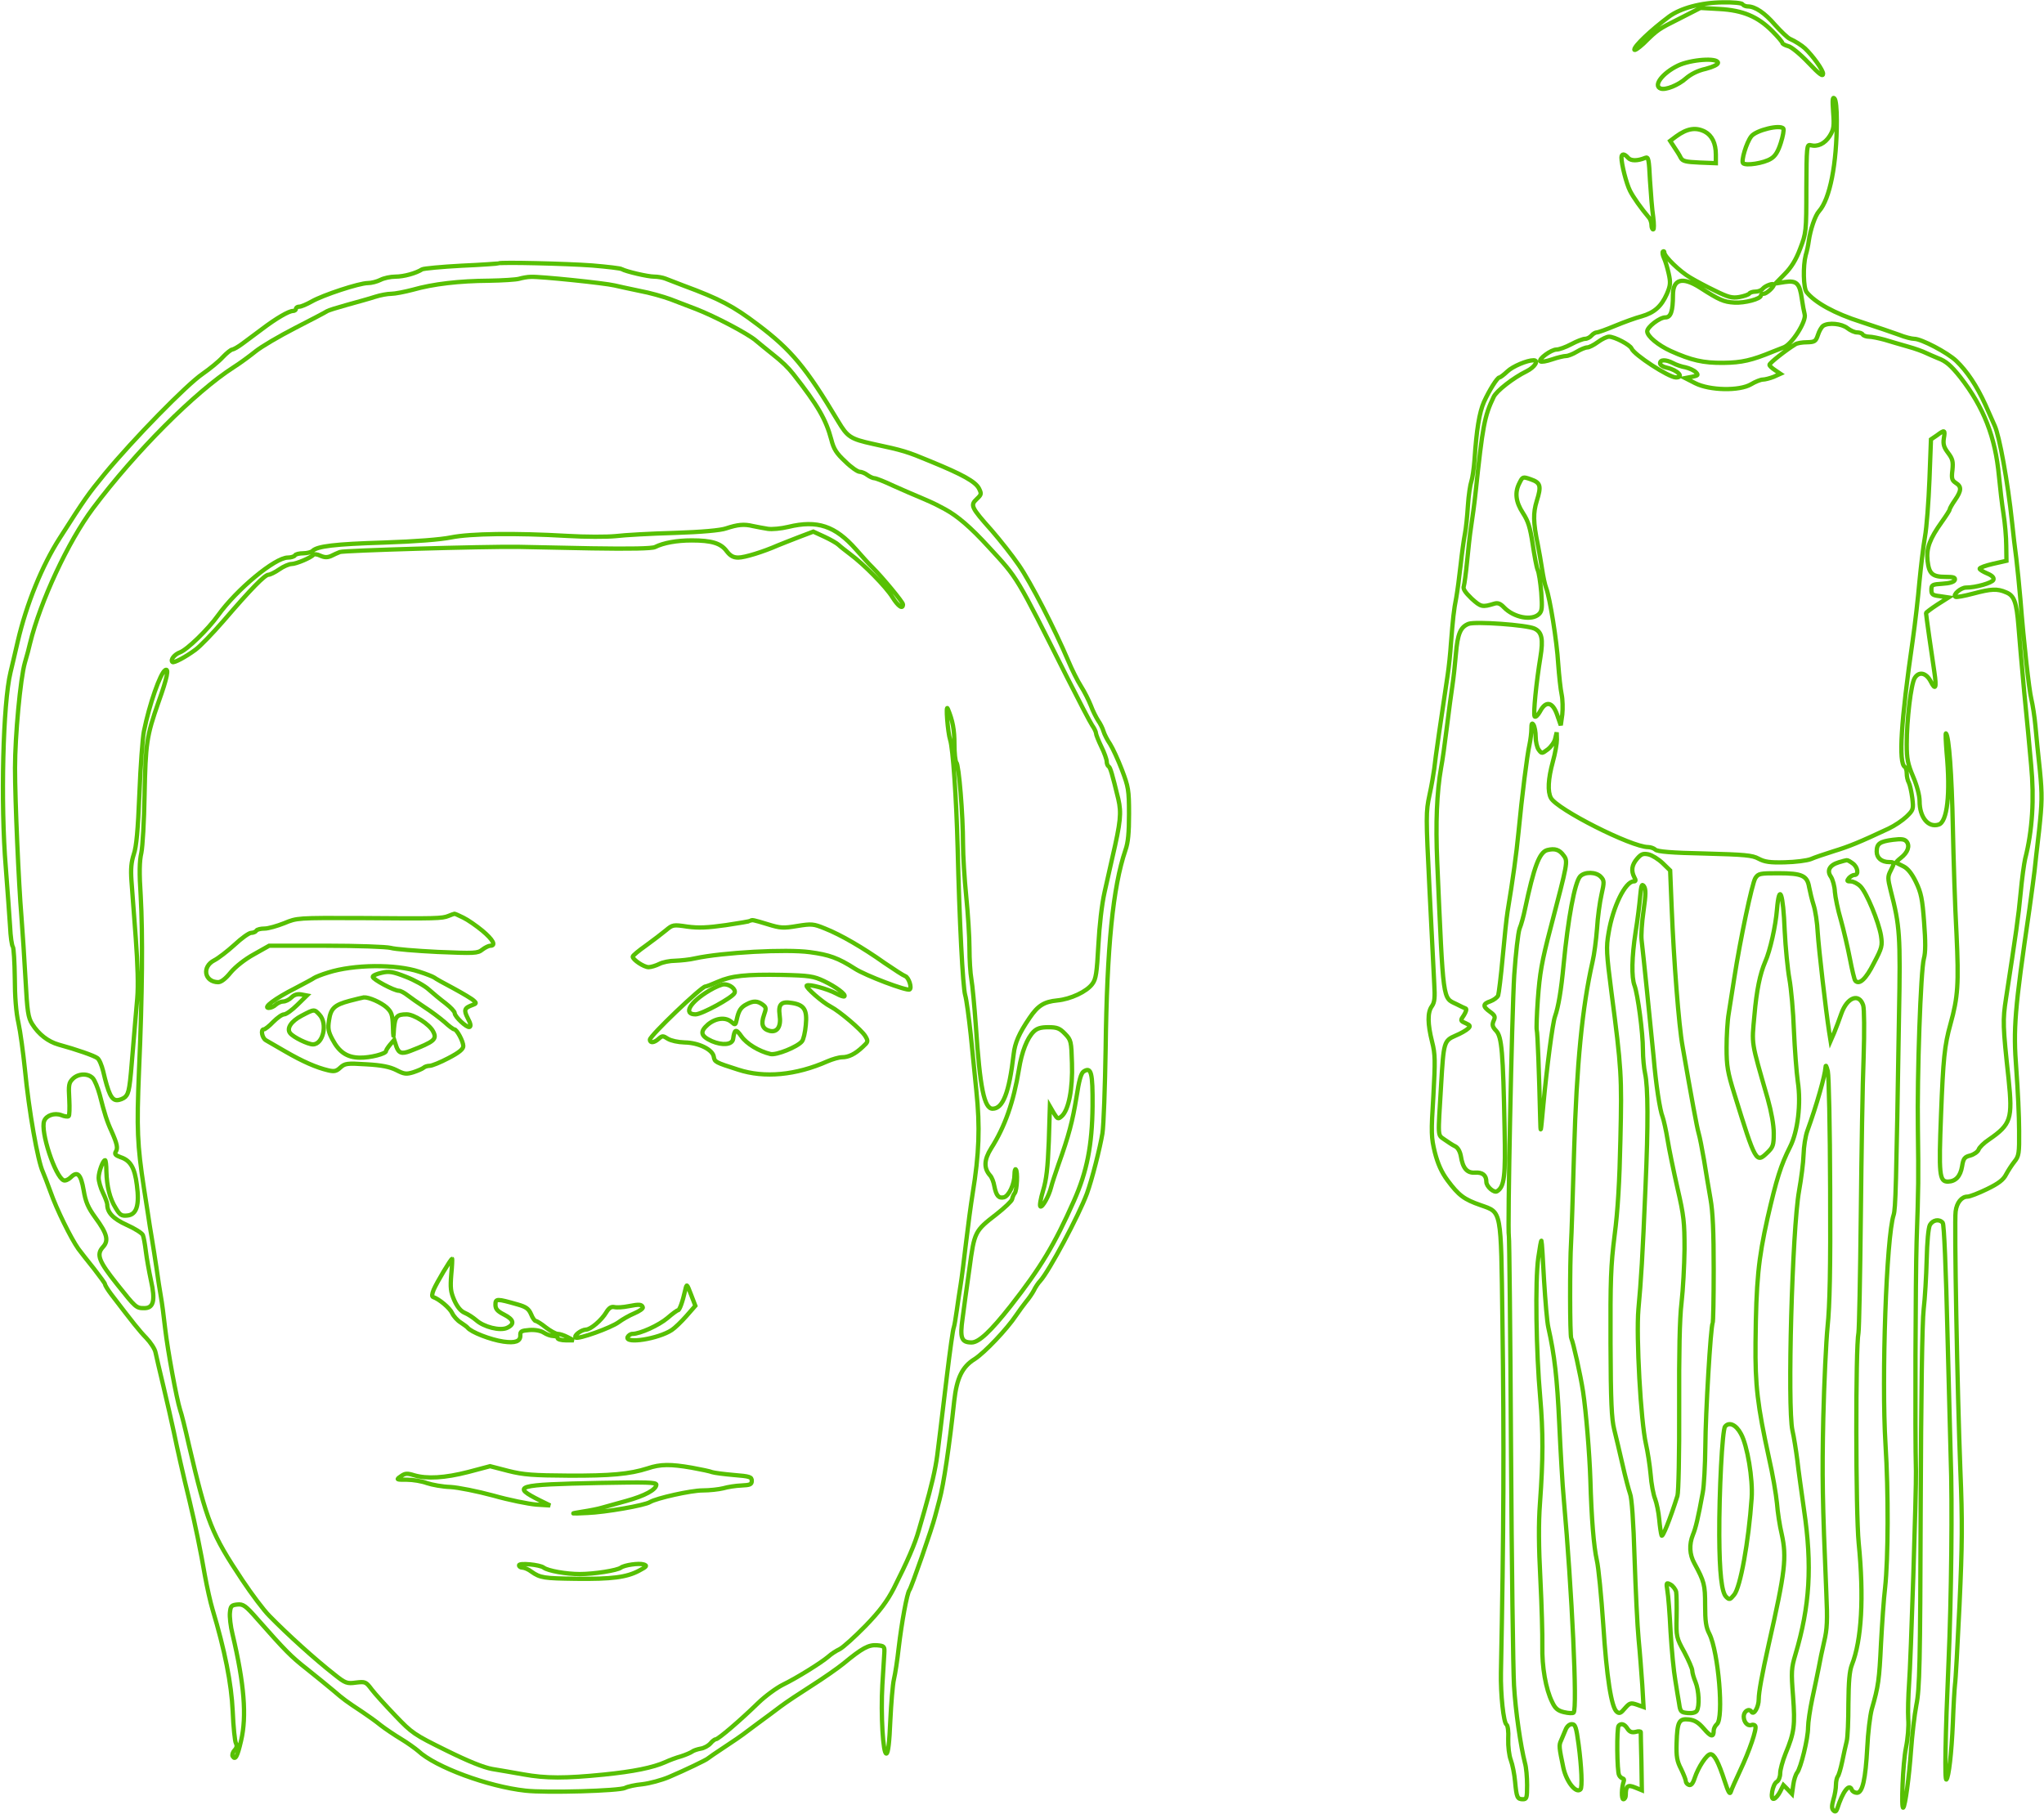 <?xml version="1.0" encoding="UTF-8"?>
<svg width="953px" height="846px" viewBox="0 0 953 846" version="1.1" xmlns="http://www.w3.org/2000/svg" xmlns:xlink="http://www.w3.org/1999/xlink">
    <!-- Generator: Sketch 51.2 (57519) - http://www.bohemiancoding.com/sketch -->
    <title>arthur-dent</title>
    <desc>Created with Sketch.</desc>
    <defs></defs>
    <g id="Page-1" stroke="none" stroke-width="1" fill="none" fill-rule="evenodd">
        <g id="arthur-dent" transform="translate(1, 1)" fill-rule="nonzero" stroke="#57C003" stroke-width="2">
            <g id="Group" transform="translate(475.5, 422) scale(-1, 1) rotate(-180) translate(-475.5, -422) translate(0, -0)">
                <path d="M811.5,843 C811.8,842.5 812.9,842 813.9,842 C817.3,842 821.8,839 826.6,833.4 C829.3,830.4 832.4,827.4 833.5,826.9 C836,825.8 839.1,823.8 840.5,822.5 C844.3,818.9 849,812.3 849,810.6 C849,809.1 847.3,810.3 842.2,815.7 C838.4,819.7 834.2,823.2 832.7,823.5 C831.2,823.9 830,824.6 830,825 C830,825.4 827.9,827.9 825.3,830.5 C818.5,837.3 811.6,840.2 800.7,840.8 L791.8,841.3 L782.2,836.4 C772,831.3 771.9,831.2 765.3,824.7 C762.9,822.5 761,821.2 761,821.9 C761,823.6 768.7,830.9 777.1,837.2 C782.5,841.2 792.1,843.8 802.2,843.9 C807,844 811.2,843.6 811.5,843 Z M800,815.7 C800,814.9 797.7,813.8 794.3,812.9 C790.6,812.1 787.3,810.4 785,808.4 C781.5,805.3 775.6,802.9 773.3,803.7 C769.6,805 774.1,810.9 781.3,814.4 C787.3,817.3 800,818.2 800,815.7 Z M855.4,788.7 C855.4,768.6 852.2,752.2 847.1,746.5 C845.3,744.5 843.1,738.1 842.3,732.5 C842.1,730.9 841.5,727.9 840.9,726 C839.6,721 839.8,710.7 841.3,708.8 C845.2,703.9 854.4,698.8 866.7,694.9 C873.7,692.6 881.7,689.9 884.4,688.9 C887.1,687.8 890.3,687 891.5,687 C894.8,687 907,680.6 911.1,676.7 C916.1,671.9 920.6,665.2 924.7,656.2 C926.6,652 928.5,647.6 929,646.5 C931.2,641.8 935.1,620.4 937.1,601.5 C937.6,596.6 938.5,588.9 939.1,584.5 C939.6,580.1 940.5,571.6 941,565.5 C942.6,545.3 945,523.5 946.1,519 C946.7,516.5 947.6,510.9 948,506.5 C948.4,502.1 949.3,492.7 950.1,485.6 C951.2,474.3 951.1,470.7 949.7,457.6 C948.7,449.3 947.8,440.9 947.6,439 C947.4,437.1 946.3,429 945.2,421 C938.3,373.9 937.6,365.6 939.1,346.2 C939.8,337 940.4,324.2 940.4,317.8 C940.5,307.1 940.3,305.9 938.2,303.3 C937,301.8 935.2,299 934.3,297.3 C933.1,294.9 930.8,293.1 925.4,290.5 C921.5,288.6 917.4,287 916.3,287 C913.6,287 911.3,284.2 910.8,280.1 C910.1,275.4 911.6,195.3 913,159.5 C914,135.3 913.9,124.9 912.6,96.5 C911.7,77.8 910.8,61.2 910.5,59.5 C910.3,57.9 909.8,49.8 909.5,41.5 C908.9,27.4 907.6,16.3 906.5,15.2 C905.6,14.3 906,35.9 907.5,70 C908.8,99.4 909.3,144.5 908.5,165.5 C908.4,169.4 907.7,195.2 907,223 C906.3,253.3 905.4,274 904.8,274.8 C903.2,276.7 900.2,276.2 898.8,273.8 C898.1,272.4 897.5,266.2 897.3,257.5 C897.1,249.8 896.5,239.5 895.9,234.5 C895.2,228.9 894.7,194.1 894.5,142 C894.3,69.1 894,57.4 892.5,50 C891.6,45.3 890.5,35.8 890,28.8 C889.1,16.2 887.3,3 886.4,2.1 C885.3,0.9 886.2,23 887.6,29.8 C888.5,34.2 889,40 888.7,43.5 C888.5,46.8 888.7,54.2 889.1,60 C889.9,69.8 892.5,151.3 892.3,159 C891.8,176.4 892.1,249.8 892.6,266 C893.5,292.5 893.5,294.7 893.2,318.5 C892.8,343.3 894.5,392.5 896,398 C896.8,400.8 896.8,405.9 896.1,414.9 C895.3,425.9 894.7,428.7 892.3,433.7 C890.4,437.6 888.5,440 886.5,441 C884.9,441.8 883.3,442.6 883.1,442.7 C882.9,442.9 883.9,443.9 885.3,445 C888.5,447.5 889.6,450.6 887.9,452.6 C887,453.7 885.5,453.9 881.6,453.4 C875.4,452.6 874,451.6 874,447.9 C874,444.9 876.3,443 879.9,443 C882.4,443 882.4,442.7 880.5,439 C879.1,436.3 879.1,435.4 880.5,429.8 C884.8,413.1 885.1,409 884.4,371.5 C883.1,290.7 882.8,281.4 881.9,278.5 C878.5,268.3 876.2,202.3 878.1,171.5 C879.5,149.3 879.4,118.3 877.9,104.5 C877.3,99.6 876.5,87.9 876,78.5 C875.2,61.7 874.8,58.7 871.7,48 C870.9,45 869.9,36.9 869.6,30.1 C868.8,15.3 867.4,9 864.8,9 C863.8,9 862.7,9.6 862.4,10.4 C861.2,13.6 858.2,9.7 855.6,1.6 C855.1,0.2 854.6,-1.13742349e-13 853.8,0.8 C853,1.6 853,2.9 853.8,5.8 C854.5,8 855,11.1 855,12.7 C855,14.3 855.4,16 855.8,16.6 C856.3,17.1 857.2,20.2 857.9,23.5 C858.6,26.8 859.5,31.1 860,33 C860.5,34.9 860.8,42.8 860.8,50.6 C860.9,60.9 861.3,65.7 862.4,68.6 C867,80.2 868.1,100.2 865.6,125.5 C864.2,139.7 864.1,216.8 865.5,223.5 C865.8,225.2 866.3,249.9 866.6,278.5 C866.9,307.1 867.4,340.2 867.9,352 C868.3,364.1 868.2,374.7 867.7,376.2 C865.8,382.1 860.2,380 857.5,372.3 C856.6,369.7 855.1,365.7 854.2,363.5 L852.5,359.6 L851.8,364 C850.3,373.8 847,402.3 846.5,410.1 C846.3,414.7 845.4,420.4 844.6,422.9 C843.8,425.4 842.9,429.2 842.5,431.3 C841.6,436.7 839.2,437.8 828.2,437.8 C819.6,437.8 818.8,437.7 817.4,435.5 C815.9,433.1 810.4,407.1 807.6,389 C806.7,383.2 805.5,375.7 805,372.4 C804.4,369 804,361.8 804,356.4 C804,347.9 804.5,345 807.6,335 C817.6,302.7 817.8,302.5 823,307.5 C825.7,310.1 826,311 826,316.6 C826,320.4 824.9,326.5 823.2,332.6 C815.3,360.1 815.7,357.5 817,371.7 C818,383.3 819.6,390.9 822,396.5 C824.3,401.6 826.9,413.3 827.5,420.9 C828.6,433.6 830.4,428.7 831.1,411 C831.5,403 832.5,392.9 833.3,388.5 C834.1,384.1 835.1,373.3 835.4,364.5 C835.8,355.7 836.6,345 837.2,340.7 C838.8,330.3 837.2,317.3 833.6,310.2 C829.3,301.7 827.3,295.3 823.1,277 C818.8,257.7 817.8,247.7 817.5,219 C817.3,198.9 818.4,189.8 823.8,165 C825.5,157.6 827.1,148.1 827.5,144 C827.8,139.9 828.8,133.4 829.7,129.7 C832.1,118.7 831.4,112.5 823.6,78 C820.5,64.1 819,55.8 819,52.7 C819,49 816.7,45 815.6,46.8 C814.5,48.6 812,47 812,44.6 C812,42 813.8,40 815.5,40.6 C816.2,40.9 817.1,40.7 817.4,40.2 C818.2,38.9 814.7,28.6 810.3,19.3 C808.3,15 806.3,10.6 806,9.5 C805.5,8 804.8,9.3 803.1,14.5 C800.2,23.4 798.3,27 796.5,27 C794.8,27 790.8,21 789.1,15.8 C788.3,13.3 787.4,12.3 786.4,12.7 C785.6,13 785,13.8 785,14.4 C785,15.1 784,17.6 782.8,20.1 C780.9,23.7 780.5,25.9 780.7,32.2 C781,42.2 781.8,43.7 786.4,43.2 C789.1,42.9 790.9,41.8 793.4,38.9 C796.7,35 798,34.8 798,38 C798,39 798.7,40.3 799.5,41 C802.8,43.8 800.2,74.7 796,83.1 C794.4,86.1 794,89 794,96.5 C794,106.1 793.6,107.5 789,116 C786.7,120.1 786.5,124.8 788.3,129.3 C789.6,132.4 790.7,137 792.9,149 C793.5,152 794,161.7 794.1,170.5 C794.2,186.5 796.6,226.5 797.5,228 C797.8,228.5 798,239.8 798,253.2 C798,270.6 797.6,279.9 796.5,286 C795.7,290.7 794.3,298.8 793.5,304 C792.6,309.2 791.5,314.9 791,316.5 C790.2,319.2 787.6,333.3 783.5,357 C781.7,366.9 779.4,397.1 778.4,421.8 L777.7,439.1 L774.2,442.5 C772.2,444.4 769.3,446.2 767.6,446.6 C765.1,447.1 764.2,446.8 762.3,444.6 C759.8,441.7 759.4,439 761,435.9 C761.8,434.5 761.7,434 760.7,434 C756.8,434 751,422.2 749,410 C747.8,403.2 748,400.5 750.3,382.5 C755,346.6 755.2,343.2 754.5,313.6 C754.1,294.2 753.3,280.4 751.8,269 C750,254.8 749.8,247.8 749.9,218.5 C750,191.4 750.4,183.3 751.6,178.5 C752.4,175.2 754.2,167.8 755.5,162 C756.8,156.2 758.4,150.2 759,148.5 C759.8,146.6 760.6,135.6 761.1,118.5 C761.6,103.7 762.4,86.6 763,80.5 C763.6,74.5 764.3,64.9 764.7,59.3 L765.3,49 L762.2,50.1 C759.3,51.1 758.8,50.9 756.6,48.4 C754.7,46.1 754,45.8 752.8,46.8 C750.3,48.8 748.1,62.7 746.5,87.5 C745.6,100.7 744.3,114.2 743.5,117.5 C742.1,123.7 741,137 740.5,155 C740.1,167.2 738.5,186.7 737.1,196 C735.9,203.9 732.4,219.5 731.6,220.9 C730.9,221.9 730.9,256.2 731.5,265.5 C731.7,268.3 732.3,287.4 732.9,308 C734.1,348.9 736.7,375.4 741.5,396.5 C742.3,399.8 743.2,406.8 743.6,412 C743.9,417.2 744.9,424.4 745.7,427.9 C747,433.7 747,434.4 745.4,436.1 C743.2,438.5 737.8,438.6 735.7,436.3 C733.2,433.5 730.1,416.8 728,395 C726.9,383.3 725.6,375.5 724,371 C722.9,368 720.2,347.4 718.5,329 C717.3,316.1 717.3,315.8 717.1,323.5 C716.6,344.2 715.9,363.6 715.5,364.7 C715.3,365.4 715.5,371.8 716,378.9 C716.9,391.2 717.8,396.5 722,412.5 C729.9,442.7 730.1,443.3 728.1,446 C726.1,448.8 724,449.5 720.4,448.6 C716.7,447.6 714.2,440.8 710,421 C709.4,418 708.3,413.9 707.5,412 C706.8,410.1 705.7,400.3 705,390.3 C703.9,372.5 701.8,270.9 702.5,268.6 C702.7,268 703.2,223.4 703.5,169.5 C703.8,115.6 704.5,65.9 704.9,59 C705.6,47.1 708,30.7 710,22.9 C710.6,20.9 711,16.3 711,12.6 C711,6.7 710.8,6 709.1,6 C706.4,6 706.1,6.8 705.4,14.2 C705.1,17.6 704.2,22.2 703.4,24.3 C702.6,26.4 702.1,30.7 702.2,34.1 C702.4,37.6 702,40.4 701.4,40.8 C700,41.7 698.6,55.1 698.8,65 C700.1,130.4 700.3,171.7 699.5,229 C698.8,281.7 699.2,279.5 689.4,283 C681.6,285.7 679.1,287.6 673.9,294.6 C671.1,298.4 669.4,302.2 668,307.6 C666.3,314.6 666.2,316.6 667.3,333.9 C668.2,350.4 668.2,353.3 666.7,359.2 C664.6,367.6 664.5,372.9 666.6,375.8 C667.9,377.6 668.1,379.9 667.7,386.3 C667.5,390.8 666.5,410.6 665.5,430.3 C663.8,464.5 663.8,466.4 665.5,474.3 C666.5,478.8 667.4,484.3 667.7,486.5 C668,490.1 671.5,514 674,530.5 C674.5,533.8 675.2,540.3 675.5,545 C676.4,556.3 676.8,560.5 678,566.5 C678.5,569.3 679.4,576 680,581.5 C680.6,587 681.5,593.5 682,596 C682.5,598.5 683.1,604.4 683.4,609.2 C683.7,614 684.5,619.1 685,620.5 C685.5,621.9 686.2,626.6 686.5,630.8 C687.4,644.4 688.7,652.6 690.9,657.6 C693.3,662.9 697.1,669 698.1,669 C698.5,669 700.1,670.2 701.8,671.8 C704.3,674.2 711,677 714,677 C716.6,677 714.6,673.8 710.8,671.9 C704.5,668.8 696.7,662.7 695.4,659.9 C691.1,650.9 690.3,646.6 687,615.5 C686.5,610.6 685.5,603.4 684.9,599.5 C684.3,595.7 683.5,588.2 683,583 C682.5,577.8 681.8,572.7 681.5,571.7 C681,570.5 682,568.9 685.1,565.9 C689.5,561.9 690.1,561.8 695.7,563.5 C697.3,564 698.5,563.6 700.2,561.8 C704.8,557 713.3,555.4 716.6,558.7 C718,560.1 718.1,561.6 717.6,568.8 C717.2,573.4 716.5,578.1 715.9,579.3 C715.4,580.5 714.4,585.9 713.6,591.3 C712.4,599.1 711.5,602 709.1,605.7 C705.7,610.9 705.1,615.4 707.5,619.9 C708.9,622.7 709,622.8 712.7,621.5 C717.3,619.9 717.7,618.4 715.5,611.4 C713.8,605.8 713.8,601.6 716,591 C716.6,588 717.5,582.8 718,579.5 C718.5,576.2 719.3,572.3 719.9,570.8 C721.6,566.3 724.9,546 725.5,535.5 C725.9,530 726.6,523.5 727.1,521.2 C727.6,518.8 727.7,514.6 727.4,511.8 L726.7,506.8 L725,511.7 C722.9,517.8 719.7,518.4 717,513.2 C716,511.4 714.9,510.4 714.5,510.9 C713.8,512.1 715.3,526.9 717.2,538.5 C718.6,547 717.9,550.3 714.4,551.9 C710.6,553.6 687,555.3 683.7,554.1 C679.9,552.6 678.6,549.5 677.8,540 C677.4,535.3 676.7,528.8 676.2,525.5 C675.7,522.2 674.5,513.4 673.6,506 C672.7,498.6 671.5,490 670.9,487 C668.9,475.5 668.3,461.4 669.1,442.8 C672,376.8 671.6,379.9 678,376.8 C679.9,375.8 681.9,374.9 682.4,374.7 C682.9,374.5 682.5,373.2 681.6,371.7 C679.8,369.1 679.8,369 682.3,367.9 C684.5,366.9 684.7,366.5 683.5,365.4 C682.7,364.6 680.1,363.1 677.7,362.1 C672.2,359.7 672.1,359.2 670.9,339 C669.4,313.9 669.2,316 672.5,313.6 C674.1,312.5 676.3,311 677.4,310.5 C678.7,309.9 679.7,308.1 680.1,306 C681,300.2 683,297.9 686.8,298.2 C690.2,298.4 692,297 692,293.9 C692,291.7 695.6,288.6 697,289.5 C700.4,291.6 701,296.5 700.5,318.7 C699.8,354.4 699.2,361.5 696.6,364.3 C694.8,366.2 694.6,367.1 695.4,369 C696.3,370.9 696,371.5 693.7,373.2 C690.2,375.7 690.3,376.9 693.9,378.1 C695.5,378.7 697.1,379.9 697.5,380.8 C697.8,381.7 698.8,389.6 699.6,398.5 C700.4,407.3 701.4,417 701.9,420 C704.4,435.2 706,446.6 707,457 C708.6,473.7 711,492.9 712.1,497.7 C712.6,500 713,503.4 713,505.2 C713,507.7 713.3,508.1 714,507 C714.5,506.2 715,503.7 715,501.4 C715,499.2 715.6,496.5 716.4,495.4 C717.8,493.5 717.9,493.5 720.7,495.6 C722.2,496.8 723.8,499 724.1,500.6 L724.8,503.5 L724.9,500.2 C724.9,498.4 724.1,493.7 723,489.8 C720.8,481.8 720.5,475.9 722.1,472.9 C724.9,467.6 759.7,450 767.4,450 C768.6,450 770.2,449.4 770.8,448.8 C771.7,447.9 778.4,447.3 793.8,447 C812.5,446.5 816,446.2 818.9,444.6 C821.7,443.1 824.2,442.7 831.2,442.9 C836.1,443 841.5,443.7 843.3,444.4 C845.1,445.2 849.9,446.8 854,448.1 C860.9,450.2 866.1,452.3 879.5,458.6 C882.3,459.9 886,462.4 887.9,464.2 C891.1,467.3 891.2,467.7 890.6,472.8 C890.2,475.8 889.5,479 889,480 C888.4,481 888,483 888,484.4 C888,485.8 887.6,487.1 887.1,487.4 C884.1,489.3 885.3,508.6 890.8,546.5 C891.9,554.2 893.3,566.4 893.9,573.5 C894.6,580.7 895.7,590.2 896.5,594.7 C897.3,599.1 898.2,611.2 898.6,621.5 L899.3,640.1 L902.1,642 C905.7,644.7 906,644.6 905.3,640.6 C904.9,637.9 905.3,636.4 907.3,633.8 C909.4,631 909.7,629.8 909.3,625.8 C908.8,621.8 909.1,621 910.9,619.8 C913.6,618.1 913.6,616.3 910.5,611.8 C909.1,609.8 908,607.8 908,607.4 C908,607 906.4,604.5 904.4,601.7 C898.7,593.7 897.1,589.4 897.7,583.6 C898.4,577.4 899.9,576 906.2,576 C909.9,576 910.8,575.7 910.4,574.5 C910,573.6 908,573 904.7,572.8 C899.9,572.5 899.5,572.3 899.5,570 C899.5,567.8 900,567.4 903.5,567 L907.5,566.4 L902.3,563.1 C899.4,561.2 897,559.4 897,559.1 C897,558.3 899.7,539.4 900.9,531.5 C902,524.2 901.4,522.8 899.2,527.2 C897.1,531.3 893.7,532.1 891.7,528.8 C890,526.1 888,509.4 888,497.9 C888,491.2 888.5,488.7 891,482.8 C892.8,478.6 894,474 894,471.4 C894,463.9 898,458.9 902.9,460.5 C906.9,461.7 908.4,474.8 906.6,494 C906.2,499.2 906,503.3 906.3,503 C907.7,501.7 909,484 909.5,459.5 C909.8,444.7 910.5,422.2 911.2,409.7 C912.3,386.2 911.9,380.1 908.4,367.5 C905.6,357.5 905,351.2 904,325.4 C902.9,297.2 903.2,294 907.2,294 C910.8,294.1 913,296.4 913.8,301.1 C914.4,304.8 914.9,305.5 917.7,306.2 C919.4,306.7 921.1,307.9 921.5,308.9 C921.8,309.9 924,312.1 926.3,313.6 C936.6,320.7 937.4,323.2 935.5,341.8 C932.8,366.7 932.7,369.1 934.3,379.5 C938.9,409.5 940.1,417.6 941.1,428.5 C941.7,435.1 942.7,442.3 943.2,444.5 C946.6,457.7 947.5,472.5 946,488.3 C945.4,495 944,510.2 942.8,522 C941.7,533.8 940.5,547.8 940.1,553 C939.2,564.3 938.1,567.3 934.3,568.8 C930.2,570.6 927.3,570.4 919,568.2 C914.9,567.1 911.1,566.4 910.7,566.7 C909.3,567.6 913.2,571 915.6,571 C920.2,571 927.8,573.2 928.4,574.6 C928.8,575.6 927.9,576.6 925.5,577.6 C923.6,578.4 922,579.4 922,579.8 C922,580.3 924.8,581.3 928.3,582.1 L934.5,583.5 L934.4,590.5 C934.4,594.4 933.8,601.1 933.1,605.5 C932.4,609.9 931.5,617.8 931,623 C929.3,641.3 923.9,655.1 913,669.1 C908.6,674.6 906.3,676.6 902.5,678 C900.9,678.7 898.4,679.7 897,680.4 C895.6,681.1 891.8,682.5 888.5,683.4 C885.2,684.3 880.3,685.8 877.6,686.6 C875,687.3 871.7,688 870.4,688 C869.2,688 867.8,688.5 867.5,689 C867.2,689.6 866,690 864.8,690 C863.7,690 861.7,690.9 860.3,692 C857.6,694.1 851.6,694.7 849.1,693.1 C848.3,692.6 847.2,690.7 846.6,688.8 C845.6,685.8 845.1,685.5 841.5,685.4 C839.3,685.4 836.8,685 836,684.4 C831.6,681.7 824,675.7 824,674.9 C824,674.4 825.2,673.3 826.6,672.4 L829.1,670.7 L826,669.3 C824.2,668.6 821.9,668 820.9,668 C819.9,668 817.4,667 815.4,665.8 C810,662.6 796.1,662.9 789.4,666.3 L784.7,668.7 L787.9,669.3 C790.8,669.9 791,670.1 789.6,671.5 C788.8,672.3 786.6,673.3 784.9,673.7 C783.1,674 780.4,674.9 779,675.7 C775.7,677.4 773,677.4 773,675.6 C773,674.8 774.4,673.9 776.3,673.5 C781.2,672.4 784.4,669 780.4,669 C777.1,669 760.8,679.6 759.7,682.5 C759,684.2 751.8,688 749.2,688 C748.2,688 745.9,686.9 744,685.5 C742.1,684.1 739.9,683 739.1,683 C738.2,683 736,682.1 734.2,681 C732.4,679.9 730.1,679 729.2,679 C728.2,679 725.2,678.3 722.6,677.4 C720,676.5 717.6,676.1 717.2,676.5 C716.1,677.5 722.2,682 724.7,682 C725.9,682 729,683.1 731.6,684.5 C734.2,685.9 737.1,687 738,687 C739,687 740.3,687.7 741,688.5 C741.7,689.3 742.8,690 743.5,690 C744.2,690 748,691.4 752.1,693.1 C756.2,694.8 761.7,696.8 764.4,697.5 C770.3,699.2 773.6,702.1 776.2,708 C777.8,711.8 778,713.1 777,717.5 C776.4,720.2 775.4,723.5 774.8,724.7 C774.2,726 774,727.3 774.3,727.7 C774.7,728 775,727.8 775,727.2 C775,725.4 782.2,718.4 787,715.6 C789.5,714.1 794.7,711.3 798.7,709.4 C804.8,706.4 806.6,705.9 810,706.5 C812.2,706.9 814.2,707.6 814.6,708.1 C814.9,708.6 816.2,709 817.4,709 C818.7,709 820.3,709.6 820.9,710.4 C822.1,711.8 826,713.2 826,712.2 C826,711.1 822.6,708 821.3,708 C820.6,708 820,707.6 820,707.2 C820,705.6 812.4,703.6 807.6,703.9 C802.7,704.2 800.6,705.1 791.6,710.9 C783.4,716.1 779,714.9 779,707.4 C779,699.9 778,697 775.5,697 C772.8,697 767,692.5 767,690.5 C767,688.2 772.1,684 778,681.3 C787.6,677 793,675.7 802.6,675.8 C811.1,675.9 815.8,677 825.5,681 C826.6,681.4 828.9,682.3 830.6,683 C834.5,684.4 841.4,695.4 840.4,698.5 C840.1,699.6 839.5,702.8 839.1,705.6 C838.1,712.9 836.7,714.3 831.2,713.5 L826.8,712.8 L831.1,717.2 C834.2,720.3 836.4,723.9 838.3,729 C841.1,736.3 841.2,736.9 841.2,757.1 C841.3,776.6 841.4,777.7 843.1,777.3 C846.5,776.4 849.8,778 852.1,781.6 C854,784.7 854.2,786.1 853.7,792.7 C853.3,798.4 853.4,800 854.3,799.1 C855,798.4 855.4,794.4 855.4,788.7 Z M830.5,785 C830.8,784.5 830.3,781.5 829.3,778.4 C828,774.3 826.7,772.2 824.7,771 C821.4,768.9 813,767.6 811.7,768.9 C810.7,769.9 813.2,778.4 815.5,781.4 C817.7,784.3 829.2,787.1 830.5,785 Z M793.9,783.6 C797.2,781.8 799,778.2 799,772.9 L799,768.9 L791.4,769.2 C784.9,769.5 783.5,769.8 782.6,771.5 C782.1,772.6 780.7,774.8 779.6,776.4 L777.7,779.3 L780.5,781.4 C785.6,785.1 789.6,785.8 793.9,783.6 Z M758.1,771.4 C759.4,769.9 762.5,769.9 766.1,771.4 C767.6,772 767.8,770.8 768.3,760.8 C768.7,754.6 769.3,746.9 769.8,743.8 C770.2,740.6 770.2,738 769.8,738 C769.4,738 769,738.9 769,740 C769,741.2 768.5,742.6 768,743.3 C764.2,747.8 760.5,753 759,756 C757.3,759.3 755,768.4 755,771.5 C755,773.5 756.4,773.4 758.1,771.4 Z M275.2,721.2 C282.2,720.6 288.4,719.9 288.9,719.5 C290.8,718.4 301,716 304,716 C305.6,716 307.9,715.6 309.2,715.1 C310.5,714.6 314.2,713.2 317.5,711.9 C334.8,705.5 340.8,702.3 352.2,693.7 C368,681.8 374.8,673.6 389.8,648.5 C394.1,641.3 395.5,640.3 406,638 C420.4,634.9 421.7,634.5 433,629.8 C448.1,623.6 453.7,620.4 455.4,617.3 C456.7,614.7 456.6,614.4 454.4,612.3 C451.3,609.4 451.7,608.5 461.4,597.6 C465.3,593.1 471,585.9 474,581.5 C479.5,573.6 490.8,551.6 497,537 C498.7,532.9 501.4,527.5 503,525 C504.6,522.5 506.6,518.5 507.6,516 C508.5,513.5 510.1,510.4 511,509 C512,507.6 513.1,505.4 513.5,504 C513.9,502.6 515.3,499.9 516.6,498 C517.8,496.1 520.3,490.7 522.1,486 C525.1,478.1 525.4,476.6 525.4,465.5 C525.4,456.7 525,452.1 523.7,448.5 C517.9,431.4 515.1,403.6 514.5,356 C514.2,338.1 513.6,320.4 513,316.5 C511.9,309.8 508.1,294.8 505.8,288.5 C502,278.2 488.1,252.2 484,247.7 C483.1,246.8 481.7,244.7 481,243.2 C480.2,241.7 478.6,239.4 477.4,238 C476.3,236.6 474.2,233.8 472.8,231.7 C468.4,225.1 458.1,214.3 453.5,211.3 C447.6,207.7 445.1,202.4 443.9,191.8 C441.7,171.2 439,152.8 437,145.5 C436.4,143.3 435.5,139.9 435,138 C433.7,132.7 423.9,104.6 423,103.5 C421.9,102.1 419.4,88.5 418,76.5 C417.4,71 416.4,64.5 415.8,62 C415.2,59.5 414.5,50.8 414.1,42.6 C413.7,32.7 413.1,27.5 412.3,27.3 C410.7,26.7 409.6,45.6 410.4,59.4 C410.8,65.5 411.2,72.1 411.3,74 C411.5,77.3 411.3,77.5 407.9,77.8 C404,78.1 401,76.5 392.3,69.3 C389.6,67.1 383,62.5 377.5,59 C372,55.5 365.5,51.2 363,49.3 C360.5,47.4 355.8,43.9 352.5,41.5 C349.2,39.1 346,36.6 345.4,36.2 C344.8,35.7 341,33.1 336.9,30.4 C332.8,27.7 329.3,25.3 329,25 C328.3,24.3 318.5,19.6 311,16.4 C307.5,14.9 301.9,13.4 298.5,13 C295.2,12.7 291.6,11.9 290.5,11.3 C287.9,9.9 253.7,8.9 244,10 C226.6,11.9 202,21 194,28.5 C192.6,29.7 189,32.3 186,34.1 C183,35.9 178.7,38.8 176.5,40.5 C174.3,42.3 170.5,45 168.1,46.6 C160.1,51.9 159.3,52.5 154.4,56.7 C151.7,59 146.1,63.5 142,66.8 C134.6,72.6 132,75.3 119.1,89.9 C113.5,96.3 112.4,97.1 109.6,96.8 C106.9,96.5 106.5,96.1 106.2,93 C106,91.1 106.5,86.6 107.4,83 C112.9,59.8 114.1,44.7 111.4,33.3 C109.7,25.9 108.7,24.1 107.5,26 C107.1,26.6 107.5,27.9 108.3,28.8 C109.4,29.9 109.6,31 109,32.1 C108.5,33 107.8,39.7 107.5,47 C106.9,60 103.8,75.5 98.1,94.5 C97.1,97.8 95.5,105 94.5,110.5 C92.7,121.1 90,134.2 87.4,145 C84.1,158.5 81.8,168.8 80.1,177 C79.1,181.7 76.9,191.4 75.2,198.5 C73.5,205.7 71.8,212.8 71.5,214.4 C71.2,216 69.2,219 67.2,221.1 C63.9,224.5 61,228.2 50.9,241.4 C49.3,243.5 48,245.6 48,246.1 C48,246.5 45.6,249.8 42.8,253.4 C39.9,257 36.6,261.2 35.5,262.7 C32.1,267.5 25.3,281.3 22.6,289.1 C21.1,293.2 19.5,297.4 19,298.5 C16.6,303.6 12.5,326.8 10.6,346.5 C9.8,354.2 8.5,363.9 7.6,368 C6.5,372.7 5.9,380.5 5.9,389 C5.8,396.4 5.4,403 5,403.5 C4.5,404.1 3.9,408.3 3.7,413 C3.4,417.7 2.5,430.1 1.7,440.5 C-0.8,470.6 0.4,517.2 3.9,531.5 C4.4,533.7 6,540.2 7.3,546 C11.4,563.5 18.6,581.2 26.8,594 C39,613.1 39.9,614.3 47.8,624 C61.1,640.1 86,665.6 93.5,670.7 C96.8,673 101,676.4 102.8,678.4 C104.7,680.4 106.7,682 107.3,682 C108,682.1 110.1,683.3 112.1,684.8 C114.1,686.3 118.2,689.3 121.1,691.5 C127.8,696.6 133.7,700 135.6,700 C136.4,700 137,700.5 137,701 C137,701.6 137.7,702 138.6,702 C139.4,702 142,703.1 144.3,704.4 C149.5,707.4 166.5,713 170.5,713 C172.2,713 174.8,713.7 176.4,714.5 C177.9,715.3 181.1,716 183.4,716 C187.3,716 193,717.6 195.8,719.4 C196.5,719.8 204.8,720.6 214.2,721.1 C223.6,721.5 231.4,722.1 231.6,722.2 C232.2,722.8 263.2,722.1 275.2,721.2 Z M765.3,420.3 C764.5,414.9 764.1,408.7 764.4,406.5 C765,401.7 768.7,365.4 770,352 C771.1,339.1 772.9,327.3 774.2,324.1 C774.7,322.7 775.8,317.9 776.5,313.5 C777.2,309.1 779.3,299 781.1,291 C784.1,278.1 784.4,275 784.4,262.5 C784.3,254.8 783.7,243.6 783,237.5 C782.1,230.1 781.8,214.2 781.9,188.5 C782,166.9 781.6,149.2 781.1,147.5 C777.7,136.7 774.1,127.7 773.7,129 C773.4,129.8 772.9,133.2 772.6,136.5 C772.3,139.9 771.4,144.1 770.7,146 C769.9,147.9 768.9,153.1 768.6,157.4 C768.2,161.8 767.2,168.2 766.4,171.7 C764,182.3 761.8,221.7 762.9,234.5 C764.2,248.6 764.8,258.4 766.2,291.5 C767.5,320.8 767.4,338.2 766,344.5 C765.5,346.7 765,351.7 765,355.5 C765,363.5 762.6,381.3 761.1,385.4 C759.6,389.3 759.8,398.8 761.6,410.5 C762.5,416 763.4,423.4 763.7,426.9 C764.2,432.3 764.5,433.1 765.5,431.7 C766.4,430.4 766.4,428 765.3,420.3 Z M852.3,290.5 C852.5,253.2 852.1,236 851.1,226.5 C850.4,219.4 849.5,200.2 849.1,184 C848.5,156.6 848.7,145 850.5,102.5 C851.1,89.3 850.9,85.3 849.5,79.5 C848.6,75.7 847.5,70.3 847,67.5 C846.5,64.8 845.1,58.3 844,53.1 C842.9,47.9 842,41.8 842,39.5 C842,34.3 838.6,20.5 836.9,18.4 C836.2,17.5 835.4,15 835.1,12.7 L834.5,8.5 L832.5,10.6 L830.5,12.6 L829,9.6 C828.2,8 826.9,6.4 826.1,6.2 C824.1,5.5 825.4,13.1 827.5,14.2 C828.3,14.7 829,16.4 829,18.1 C829,19.7 830.1,23.8 831.5,27.3 C835.6,37.2 836,40.4 835,54 C834.1,65.5 834.2,67.1 836.1,73.5 C842.8,96 844,114.8 840.1,141 C839,149 837.5,159.3 837,164 C836.4,168.7 835.4,175 834.7,178 C832.3,189.1 834.6,271.8 837.8,289.7 C838.8,295.3 839.8,302.9 839.9,306.6 C840,310.4 840.8,315.2 841.6,317.5 C846.1,329.9 849.9,343.5 850.1,347.1 C850.2,348.7 850.5,348.2 851.2,345.5 C851.7,343.2 852.2,319.8 852.3,290.5 Z M718.9,248 C719.5,238.4 720.3,228.5 720.9,226 C723.8,213 725,202.6 726,181.1 C726.6,168.1 727.5,152.3 728.1,146 C731.9,103.3 734.5,48.2 732.7,46.4 C732.3,46 730.3,46.1 728.2,46.6 C725.3,47.3 724.1,48.3 722.7,51.3 C719.7,57.3 717.9,67.8 718.1,77.5 C718.2,82.5 717.8,96.4 717.2,108.5 C716.4,123.6 716.3,134.7 717,144 C718.5,164.8 718.5,177.2 717.1,193.5 C715.2,214.6 714.7,247.6 716.2,258.4 C716.9,263.2 717.5,266.8 717.7,266.4 C717.9,265.9 718.4,257.6 718.9,248 Z M780.5,102.7 C780.7,101.5 780.8,96.2 780.7,91 C780.5,81.8 780.6,81.3 784.3,74.6 C786.3,70.8 788,66.9 788,66 C788,65 788.7,62.6 789.5,60.7 C791.1,56.8 791.5,49.3 790.1,47.2 C789.6,46.4 787.9,46 785.9,46.2 C782.8,46.5 782.4,46.8 781.9,50.5 C781.5,52.7 780.7,57.7 780.1,61.5 C779.4,65.4 778.4,75.5 777.9,84 C777.5,92.5 776.8,101.2 776.4,103.3 C775.8,107 775.9,107.2 777.9,106.1 C779,105.5 780.2,103.9 780.5,102.7 Z M735,31.6 C736.4,21 736.8,11.5 735.9,10.6 C733.8,8.5 729.3,14.2 727.9,20.7 C725.9,30.2 725.8,31.2 726.8,33.3 C727.3,34.5 728.2,36.7 728.9,38.3 C729.5,39.9 730.7,41 731.8,41 C733.5,41 733.9,39.7 735,31.6 Z M757.8,38.9 C758.8,37.4 759.8,37 761.6,37.4 C762.9,37.8 764,37.7 764,37.3 C764,36.8 764.1,30.6 764.3,23.3 L764.5,10.2 L761.3,11.5 C757.9,12.9 757,12.2 757,7.9 C757,6.9 756.5,6 755.9,6 C754.9,6 755,11.4 756.1,14.5 C756.3,15.1 756.1,15.6 755.6,15.7 C755.1,15.8 754.3,16.4 753.9,17.2 C752.9,18.7 752.7,39.4 753.7,40.3 C754.9,41.6 756.5,41 757.8,38.9 Z" id="Shape"></path>
                <path d="M856.3,442.9 C852,441.6 850.6,439 852.7,436.1 C853.5,434.8 854.4,431.7 854.5,429.1 C854.7,426.6 855.9,420.7 857.3,416 C858.6,411.3 860.5,403.2 861.5,398 C862.5,392.8 863.6,388.1 864,387.7 C865.9,385.6 869,388.5 872.7,395.9 C876.5,403.1 876.7,404 876,408.7 C874.9,415.2 869.3,428.8 866.4,431.7 C865.1,433 863.1,434 861.9,434 C860.1,434 860,434.2 861,435.5 C861.7,436.3 862.9,437 863.6,437 C865.8,437 865.2,440.7 862.8,442.4 C861.6,443.3 860.3,444 860,443.9 C859.7,443.9 858,443.4 856.3,442.9 Z" id="Shape"></path>
                <path d="M803.3,179.8 C802,178.3 800.5,148.9 800.6,129 C800.7,111.7 801.7,102.4 803.8,100.4 C805.3,98.9 805.6,99 807.5,101.3 C810.4,104.6 814.3,126.1 815.7,146.5 C816.3,155.3 813.7,171 810.7,176.4 C808.4,180.7 805.2,182.1 803.3,179.8 Z" id="Shape"></path>
                <path d="M241,715 C239.6,714.6 233.3,714.2 227,714.1 C213.1,714 201,712.6 191.5,709.9 C187.7,708.9 183.1,708 181.4,708 C179.7,708 176.4,707.4 173.9,706.6 C171.5,705.8 165.7,704.2 161,702.9 C156.3,701.6 152.1,700.3 151.5,699.9 C151,699.5 144.3,696 136.7,692.1 C129.1,688.2 120.8,683.3 118.2,681.2 C115.6,679.1 111,675.7 108,673.8 C89.9,662.2 62.1,634.3 42.3,607.9 C30.8,592.5 17.8,564.6 13,545 C12.6,543.1 11.5,539 10.6,536 C8.5,528.7 6,501.7 6,486.9 C6,471.9 7.7,433.1 9,417.5 C9.5,410.9 10.4,397.7 10.9,388.2 C11.7,373.4 12.1,370.5 14,367.5 C17,362.7 21.4,359.3 26.3,357.9 C34.7,355.6 43,352.7 44.4,351.6 C45.3,351 46.4,348.3 47.1,345.5 C49.5,335.2 51,332 53.5,332 C54.8,332 56.5,332.7 57.4,333.5 C59.2,335.4 59.5,337.2 61,356 C61.7,364 62.5,374.6 63,379.5 C63.5,385.3 63.2,395.3 62.3,407.5 C61.5,418 60.6,429.9 60.3,434.2 C59.9,439.9 60.2,443 61.4,446.7 C62.6,450.2 63.3,457.7 64,475 C64.5,487.9 65.5,501 66.1,504 C68.7,516.8 73.7,531 76,532.5 C77.9,533.7 77,529 72.9,517.6 C67.3,501.6 66.9,498.5 66.4,474 C66.2,462.2 65.5,450.1 64.9,447.3 C64,443.5 63.9,437.9 64.6,427.3 C65.6,409.4 65.4,381.7 63.8,345.5 C62.7,318.5 63,311.3 66.1,291 C66.6,288 67.4,282.8 67.9,279.5 C68.4,276.2 69.2,270.8 69.8,267.5 C70.4,264.2 71.3,257.9 72,253.5 C72.6,249.1 73.5,243.3 74,240.5 C74.5,237.8 75.4,231 76,225.5 C77.2,215.2 81.3,192.8 83,187.5 C83.6,185.9 85.4,178.7 87,171.5 C95.6,134.8 97.6,129.8 112.1,108 C116.3,101.7 121.9,94.2 124.6,91.5 C132.9,83 145.8,71.3 155,64.1 C160,60.1 160.8,59.8 165,60.4 C169.3,60.9 169.6,60.8 172.3,57.2 C173.8,55.2 178.8,49.7 183.3,45 C191.1,36.8 192.2,36.1 207,28.8 C217.3,23.7 224.5,20.8 228.5,20.1 C231.8,19.6 238.3,18.4 243,17.6 C253.5,15.7 262.5,15.7 280.5,17.5 C294.3,18.9 303.4,20.7 309.4,23.4 C311.1,24.2 314.3,25.4 316.5,26 C318.7,26.7 321,27.7 321.7,28.2 C322.3,28.7 324.1,29.3 325.7,29.6 C327.2,29.8 329.2,30.9 330.2,32 C331.1,33.1 332.3,34 332.8,34 C333.9,34 344.1,42.7 352.5,50.9 C355.8,54.1 361,57.9 364,59.4 C370.4,62.5 381.8,69.6 385.2,72.5 C386.5,73.7 388.8,75.2 390.5,76 C392.1,76.8 397.5,81.7 402.5,86.8 C409.2,93.7 412.6,98.3 415.7,104.3 C422.1,117 425.6,125 427.4,131.5 C428.4,134.8 429.5,138.9 430,140.5 C433.3,152.1 435.1,159.6 436,166.5 C437.2,175.7 437.1,175.6 440.5,203.5 C441.9,215.1 443.3,225.2 443.7,226 C444,226.8 444.6,230.4 445.1,234 C445.6,237.6 446.4,243 446.9,246 C447.4,249 448.5,257.8 449.4,265.5 C450.3,273.2 451.7,283.6 452.5,288.5 C455.5,307 456,319.4 454.2,336.5 C453.6,342.6 452.4,354.3 451.6,362.5 C450.7,370.8 449.6,379.1 449,381 C447.9,384.8 446.3,415.7 445.5,449.5 C444.9,472.6 443.3,496.1 442,500 C440.9,503.4 439.8,517.1 440.9,514.5 C443.2,509 444,504.7 444,497.9 C444,493.8 444.4,490 444.9,489.5 C446.1,488.3 448,465 448,451.6 C448,446 448.7,435 449.5,427 C450.3,419 451,408.2 451,402.9 C451,397.6 451.4,391.1 451.9,388.4 C452.4,385.7 453.3,375.9 454,366.5 C455.9,337.6 457.9,328 461.8,328 C466.6,328 469.5,335.4 471.6,353.4 C472.2,358.7 474.1,363.1 479,370.3 C482.9,376.1 485.8,377.9 492,378.5 C498.2,379.1 505.7,382.6 508.3,386.2 C510,388.4 510.4,391.4 511.1,404.2 C511.6,413.5 512.7,423.2 514,429 C515.2,434.2 516.8,441.4 517.6,445 C521.5,461.8 521.9,465.9 520.4,472.4 C517.5,484.3 516.7,487.1 515.9,487.6 C515.4,487.9 515,488.9 515,489.9 C515,490.8 513.9,494 512.5,496.8 C511.1,499.7 510,502.5 510,503.1 C510,503.7 509.2,505.4 508.2,506.8 C507.2,508.3 502,518.3 496.6,529 C472.4,577.2 473.8,574.9 460,589.9 C451.5,599.2 445.4,604.4 439.5,607.6 C438.4,608.2 436.6,609.1 435.5,609.7 C434.4,610.3 431.2,611.7 428.4,612.9 C425.7,614 419.9,616.5 415.7,618.4 C411.5,620.4 407.4,622 406.7,622 C406,622 404.5,622.7 403.4,623.5 C402.4,624.3 400.7,625 399.8,625 C398.9,625 395.8,627.1 393.1,629.8 C389,633.6 387.7,635.6 386.6,640 C384.1,649.4 380.3,656 369,670.4 C366.5,673.6 363.7,676.3 359,680 C356.6,681.9 353.2,684.7 351.4,686.2 C347.7,689.4 332.1,697.6 323.5,700.9 C320.2,702.2 314.8,704.2 311.5,705.5 C308.2,706.7 301.9,708.5 297.5,709.3 C293.1,710.2 287.7,711.4 285.5,711.9 C280.9,713 251,716.1 246.5,715.9 C244.9,715.9 242.4,715.4 241,715 Z M357,598.4 C358.9,598.1 363.2,598.5 366.5,599.3 C380.1,602.6 388.4,599.8 398.1,588.8 C401.1,585.4 404.4,581.7 405.6,580.6 C410.6,575.6 420,564.2 420,563.2 C420,560.7 417.8,562.2 415.1,566.5 C412,571.5 401.7,581.9 395.5,586.5 C393.3,588.2 390.8,590.1 390,590.9 C389.2,591.7 386.2,593.4 383.4,594.7 L378.2,597.1 L371.6,594.6 C367.9,593.2 363.5,591.4 361.7,590.7 C354.9,587.7 346.2,585 343.2,585 C340.9,585 339.5,585.8 337.8,588 C335.1,591.7 330.8,593 321.5,593 C314.6,593 308.4,591.9 304.4,589.9 C303,589.2 292.9,589 274.9,589.3 C259.8,589.6 244.4,589.9 240.5,590 C224.3,590.2 159.3,588.3 157.5,587.6 C156.4,587.2 154.5,586.3 153.3,585.7 C151.6,585 150.3,585 148.3,585.9 C146.9,586.6 145.4,586.7 145.1,586.3 C144.1,585 137.1,582 134.9,582 C133.8,582 131.2,580.9 129.2,579.5 C127.2,578.1 124.9,577 124.2,577 C122.5,577 116.1,570.5 103.3,555.6 C98.1,549.6 92.2,543.5 90.1,542 C85.5,538.6 80,535.7 79.4,536.3 C78.3,537.3 80.4,539.9 82.9,540.8 C86.2,542 96,551.5 100.7,558.1 C109.3,570.1 127.2,585 133.2,585 C134.7,585 136.2,585.5 136.5,586 C136.8,586.6 138.6,587 140.4,587 C142.1,587 144.1,587.5 144.7,588.1 C146.9,590.3 154.9,591.3 178,592 C192.9,592.5 204.4,593.4 209.3,594.4 C218.2,596.2 239.2,596.5 263.5,595.1 C271.9,594.6 281.9,594.6 286,595 C290.1,595.5 302.5,596.2 313.5,596.5 C326.2,596.9 335,597.7 337.5,598.6 C343,600.4 345.9,600.7 350,599.7 C351.9,599.3 355.1,598.7 357,598.4 Z M215,417.1 C217.1,416.1 221.1,413.3 223.9,411 C228.9,406.8 230.4,404 227.6,404 C226.9,404 225.2,403.2 223.9,402.2 C221.7,400.4 220.2,400.4 203.1,401.1 C193,401.6 183.1,402.4 181.1,403 C179.1,403.5 165.7,404 151,404 L124.5,404 L117.4,400 C113.2,397.7 108.9,394.3 106.6,391.6 C104.2,388.6 102.1,387 100.7,387 C94.3,387.1 93,394.2 98.9,397.2 C100.7,398.1 105,401.4 108.3,404.4 C111.6,407.5 115.1,410 116.1,410 C117.1,410 118.2,410.5 118.5,411 C118.8,411.6 120.6,412 122.3,412 C124.1,412 128.2,413.2 131.5,414.5 C137.5,417 137.6,417 167,416.9 C202.8,416.6 205.1,416.7 208.1,417.9 C209.4,418.4 210.6,418.9 210.8,418.9 C211,419 212.8,418.2 215,417.1 Z M357,414 C362.8,412.2 364.2,412.1 370.7,413.2 C377.5,414.3 378.3,414.2 383.7,412 C391,409.1 401.2,403.2 411.5,395.9 C415.9,392.9 420.2,390.1 421.1,389.8 C422.7,389.2 424.3,384.3 423.1,383.6 C421.8,382.8 402.5,390.1 397.6,393.3 C389.8,398.3 385.6,399.8 376.6,401 C365.6,402.5 336,400.9 323,398.1 C320.5,397.5 316.4,397.1 313.9,397 C311.3,397 307.9,396.3 306.4,395.5 C304.8,394.7 302.5,394 301.4,394 C299.2,394 294,397.5 294,398.9 C294,399.4 296.8,401.7 300.2,404.1 C303.5,406.5 307.7,409.7 309.5,411.2 C312.6,413.8 312.9,413.9 319.5,412.9 C324.7,412.2 328.9,412.4 337.4,413.6 C343.5,414.5 348.7,415.4 348.9,415.6 C349.6,416.2 350.1,416.1 357,414 Z M194.4,391.9 C197.6,390.9 200.8,389.6 201.4,389.2 C202,388.7 206.1,386.4 210.5,384.1 C214.9,381.7 219.1,379.2 219.9,378.4 C221.2,377.3 221.1,377 219.4,376.4 C215.5,375 215.1,374.1 217.1,370.2 C218.4,367.8 218.7,366.4 217.9,366.1 C216.6,365.7 211,370.9 211,372.6 C211,373.3 209.1,375.3 206.8,377.1 C204.4,378.9 200.9,381.8 199,383.5 C197.1,385.3 192.2,388 188.3,389.5 C182.2,391.9 180.4,392.2 177,391.4 C174.7,390.9 172.8,390.1 172.8,389.5 C172.7,388.4 182.7,383 185,383 C185.8,383 187.6,382 189,380.9 C190.4,379.8 194,377.3 197,375.3 C200,373.4 204.2,370.2 206.3,368.4 C208.3,366.5 210.4,365 210.8,365 C212,365 215,359.4 215,357.2 C215,355.8 213.1,354.2 208.1,351.6 C204.3,349.6 200.4,348 199.3,348 C198.3,348 197,347.6 196.5,347.1 C195.9,346.6 193.8,345.7 191.7,345 C188.4,344 187.5,344.1 183.8,346 C180.8,347.5 177.1,348.3 169.9,348.7 C160.7,349.3 159.8,349.1 157.7,347.2 C155.9,345.5 154.9,345.2 152,345.9 C146.5,347.2 140.1,350 132,354.7 C127.9,357.1 123.8,359.4 123,359.9 C121.2,360.9 120.4,365 122,365 C122.6,365 124.6,366.6 126.4,368.5 C128.3,370.4 130.5,372 131.5,372 C132.4,372 135.2,374 137.6,376.4 L142.1,380.8 L139.4,381.3 C137.6,381.6 136.1,381.1 134.9,379.9 C133.8,378.8 132.1,378 131.1,378 C130,378 128.5,377.3 127.6,376.5 C126.8,375.7 125.3,375 124.3,375 C121.4,375 127.2,379.4 136.5,384.1 C140.9,386.4 145,388.6 145.5,389 C146.1,389.4 149,390.6 152,391.5 C163.9,395.3 183.6,395.5 194.4,391.9 Z M383.2,387.5 C388.7,384.9 393.6,381.2 392.7,380.4 C392.4,380.1 390.7,380.7 388.9,381.7 C384.8,383.9 376,386.3 375.1,385.4 C374.4,384.7 382.4,377.6 386.3,375.6 C390.5,373.4 400.6,364.8 402.4,361.9 C403.9,359.4 403.8,359.2 401.2,356.8 C397.7,353.5 394.7,352 391.6,352 C390.2,352 387.1,351.1 384.8,350.1 C370.1,343.6 355.4,342.2 343.2,346.2 C332.5,349.6 332.2,349.8 331.8,352.2 C331.3,355.6 324.7,358.8 318.2,358.9 C315.1,359 311.9,359.7 310.4,360.6 C308.1,362.1 307.8,362.1 306.1,360.6 C304,358.7 302,358.5 302,360.2 C302,362 326.1,385 327.9,385 C328.4,385 331,386 333.7,387.2 C340.1,390 346.6,390.7 363.6,390.4 C376.4,390.1 378.3,389.8 383.2,387.5 Z M209.4,250.7 C208.9,244.5 209.1,242.6 210.8,238.7 C212.2,235.6 213.8,233.6 215.7,232.8 C217.2,232.2 219.6,230.6 221,229.4 C224.6,226.2 232.1,224.3 235.4,225.8 C239.1,227.5 238.6,229.7 234,232 C230.9,233.6 230,234.6 230,236.6 C230,239.5 230.6,239.5 240.4,236.7 C244.3,235.6 245.5,234.7 246.6,232.2 C247.3,230.4 248.3,229 248.8,229 C249.3,229 251.4,227.7 253.5,226 C255.6,224.4 258.1,223 259,223 C260,223 262.1,222.3 263.6,221.5 L266.5,220 L262.8,220 C260.7,220 259,220.5 259,221 C259,221.6 258.1,222 257,222 C255.8,222 253.9,222.7 252.5,223.6 C251.1,224.5 248.5,225 245.8,224.8 C242.1,224.5 241.5,224.2 241.6,222.3 C241.7,219.5 239.2,218.6 233.7,219.4 C227.6,220.3 218.7,223.8 217,225.9 C216.7,226.3 215.3,227.3 213.8,228.3 C212.3,229.2 210.5,231.2 209.8,232.7 C208.7,235.1 203.7,239.3 200.9,240.2 C200.3,240.4 200.4,241.7 201.2,243.6 C202.6,246.9 209.2,258 209.8,258 C209.9,258 209.8,254.7 209.4,250.7 Z M319,231.3 C316.7,228.7 313.6,225.7 312.2,224.8 C306,220.7 290.4,218.2 291.6,221.5 C292,222.3 293,223 293.9,223 C297.4,223 306.2,227 310.2,230.4 C312.5,232.4 314.7,234 315.1,234 C315.8,234 317.2,237.7 318.5,243.5 C319.2,246.5 319.2,246.5 321.2,241.3 L323.2,236.1 L319,231.3 Z M298.7,235.4 C298.9,234.8 297.1,233.6 294.8,232.6 C292.4,231.6 289.1,229.7 287.5,228.5 C283.9,225.8 268.4,220.3 267.4,221.3 C266.4,222.2 270,224.9 272.2,225 C274.4,225 279.5,229.4 281.7,233.1 C282.9,235.1 284,235.8 285.4,235.5 C286.6,235.2 289.5,235.4 292,235.9 C297.1,236.9 298.2,236.8 298.7,235.4 Z M321.5,160.6 C325.9,159.8 330.2,158.9 331.1,158.5 C332,158.2 336.5,157.6 341.1,157.2 C348.6,156.6 349.5,156.3 349.5,154.5 C349.5,152.8 348.8,152.5 344.7,152.3 C342,152.2 338.2,151.6 336.2,151 C334.2,150.5 329.8,150 326.5,150 C321.2,150 305.1,146.4 302.1,144.6 C299.7,143 280.9,139.8 273,139.5 C264.5,139.1 264.5,139.1 270.5,140.1 C273.8,140.6 277.9,141.4 279.5,141.9 C281.2,142.4 286.3,143.8 291,145.1 C299.7,147.5 305,150.4 305,152.7 C305,153.8 300.3,153.9 278.8,153.5 C239.2,152.7 237.3,152.1 250.8,145.3 L255.5,143 L249,143.4 C245.4,143.7 236.4,145.5 229,147.6 C221.6,149.6 212.6,151.4 209,151.6 C205.4,151.7 200.5,152.6 198.1,153.4 C195.7,154.3 191.5,155 188.7,155 C183.7,155 183.6,155 185.9,156.6 C187.8,158 188.8,158.1 192,157.1 C198,155.3 206.4,155.8 217.3,158.6 L227.5,161.3 L236,159.1 C243.1,157.3 247.7,157 264,156.9 C283.6,156.8 292.6,157.6 301,160.3 C306.9,162.3 311.7,162.3 321.5,160.6 Z M252.5,114 C254.5,112.5 263,111 269.3,111 C276,111 286.8,112.7 288.5,114 C290.1,115.2 296.9,116.2 299.1,115.5 C300.9,114.9 300.6,114.5 296.8,112.5 C291.1,109.5 284.3,108.6 267.6,108.8 C252.7,109 250.9,109.2 246.8,112.1 C245.4,113.2 243.5,114 242.6,114 C241.7,114 241,114.5 241,115.1 C241,116.3 250.7,115.4 252.5,114 Z" id="Shape"></path>
                <path d="M162,378.3 C154.9,376.4 153.2,374.8 152.4,369.2 C151.8,365.5 152.1,363.8 154,360.3 C157.1,354.4 160.8,351.9 166.7,351.8 C171.6,351.7 179,353.6 179,354.9 C179,355.3 179.9,356.7 180.9,357.9 L182.8,360.1 L183.8,357 C184.9,353.9 186.3,353.4 190.2,354.9 C201.6,359.3 202.9,360.4 200.9,364.1 C199.2,367.4 192,372 188.6,372 C184,372 183.2,371 182.7,365.5 C182.4,360.5 182.4,360.5 182.2,366.6 C182,371.8 181.6,373 179.3,375.2 C176.6,377.6 170.9,380.1 168.6,379.9 C168,379.8 165,379.1 162,378.3 Z" id="Shape"></path>
                <path d="M139.7,371.4 C134.7,368.8 132.5,365.4 134.3,363.2 C135.8,361.3 142.6,358 144.9,358 C149.7,358 151.8,367.7 148,371.8 C145.5,374.5 145.6,374.5 139.7,371.4 Z" id="Shape"></path>
                <path d="M329.9,383.2 C320.7,377.8 317.3,372 323.3,372 C326.2,372 340.7,379.9 341.5,382 C342.2,383.7 339.4,386 336.6,386 C335.4,386 332.4,384.7 329.9,383.2 Z" id="Shape"></path>
                <path d="M347.1,376.7 C344.4,375.3 343.4,373.8 342.5,369.6 C341.9,367 341.8,366.9 340.1,368.4 C337.4,370.8 332.9,370.4 329.1,367.3 C325.2,363.9 325.6,361.9 330.9,359.5 C335.8,357.4 340.4,357.8 340.8,360.5 C341.5,365.2 342.1,365.4 344.7,361.7 C347.1,358.3 352.8,354.8 358.2,353.5 C360.8,352.8 370.8,356.8 372.9,359.4 C373.6,360.2 374.4,363.6 374.7,367 C375.4,374.1 374,376.4 368.3,377.3 C363.2,378.2 361.8,376.7 362.5,371.6 C363.3,366.3 361.4,363.4 357.8,364.3 C354.5,365.2 353.7,367.4 355.2,371.7 C356.3,374.8 356.3,375.3 354.5,376.6 C352.2,378.3 350.2,378.4 347.1,376.7 Z" id="Shape"></path>
                <path d="M480.9,363.9 C477.9,360.9 475.4,354.6 474.1,346.5 C471.6,331.2 467.5,319.5 461.1,309.5 C457.8,304.2 457.6,300.3 460.6,296.9 C461.4,296.1 462.3,293.8 462.6,291.9 C463.5,287.4 464.6,286.1 467.1,286.7 C469.4,287.3 472,292.9 472,297.3 C472,299 472.3,300.1 472.6,299.7 C473.6,298.8 473.2,289.9 472.1,288.6 C471.6,288 471.1,286.8 470.9,285.8 C470.7,284.9 467.4,281.8 463.6,278.8 C453.5,271 453.3,270.7 451,253.5 C449.8,245.3 448.4,234.8 447.8,230.3 C446.5,221.1 447.2,219 452,219 C455.4,219 460.9,224.2 470.2,236 C484.3,254 490.7,264.7 499.7,285 C505.8,298.7 508.2,310.9 508.4,329.2 C508.5,344.8 507.8,347.6 504.3,345.4 C503,344.6 502.1,341.2 500.9,333.4 C499.1,322.3 497.3,315.4 492.5,302 C491.1,297.9 489.5,293.2 489.1,291.5 C488,287.1 485,281.9 484.1,282.4 C483.6,282.7 484.2,286 485.3,289.7 C486.9,294.9 487.5,300.3 488,312.8 L488.5,329.1 L490.3,326 C492.1,323.1 492.3,323 494,324.5 C497.3,327.4 499.2,337.5 498.8,349.2 C498.5,359.4 498.4,360 495.6,362.9 C493.1,365.5 491.9,366 487.8,366 C484.3,366 482.5,365.5 480.9,363.9 Z" id="Shape"></path>
                <path d="M32.9,341.9 C31.1,340.1 30.9,339 31.3,332.4 C31.5,328.3 31.4,324.7 31,324.5 C30.5,324.2 29,324.4 27.6,325 C24.4,326.2 20.6,324.9 19.6,322.3 C17.7,317.5 24.8,296.1 28.7,294.6 C29.4,294.3 30.9,294.9 32,296 C35.1,299.1 36.7,297.5 38,290 C38.9,284.6 40,282 43.4,277.3 C49,269.7 49.8,266.5 47,263.5 C43.8,260 45,256.9 53.7,246 C62.3,235.2 62.5,235 66.3,235 C70.6,235 71.5,238.6 69.4,247.9 C68.5,252.1 67.4,258.2 67,261.5 C66.6,264.8 66,268.2 65.6,269.1 C65.2,270 61.9,272.1 58.1,273.8 C51.7,276.7 49,279.6 49,283.4 C49,284.1 48.1,286.5 47,288.8 C45.9,291 45,294.2 45,295.8 C45,298.5 47,304 48,304 C48.3,304 48.6,301.6 48.6,298.8 C48.8,291.7 50.2,286 53,281.6 C54.9,278.4 55.7,277.9 58.4,278.2 C62.7,278.6 64.1,283 62.8,292.5 C61.8,300.5 59.8,303.9 55.2,305.4 C52.8,306.3 52.3,306.8 53,308 C54,309.6 53.7,311.4 51,317.5 C48.9,322 47.7,325.8 45.5,334.5 C44.6,337.8 43.2,341.2 42.3,342.2 C40.1,344.6 35.5,344.5 32.9,341.9 Z" id="Shape"></path>
            </g>
        </g>
    </g>
</svg>